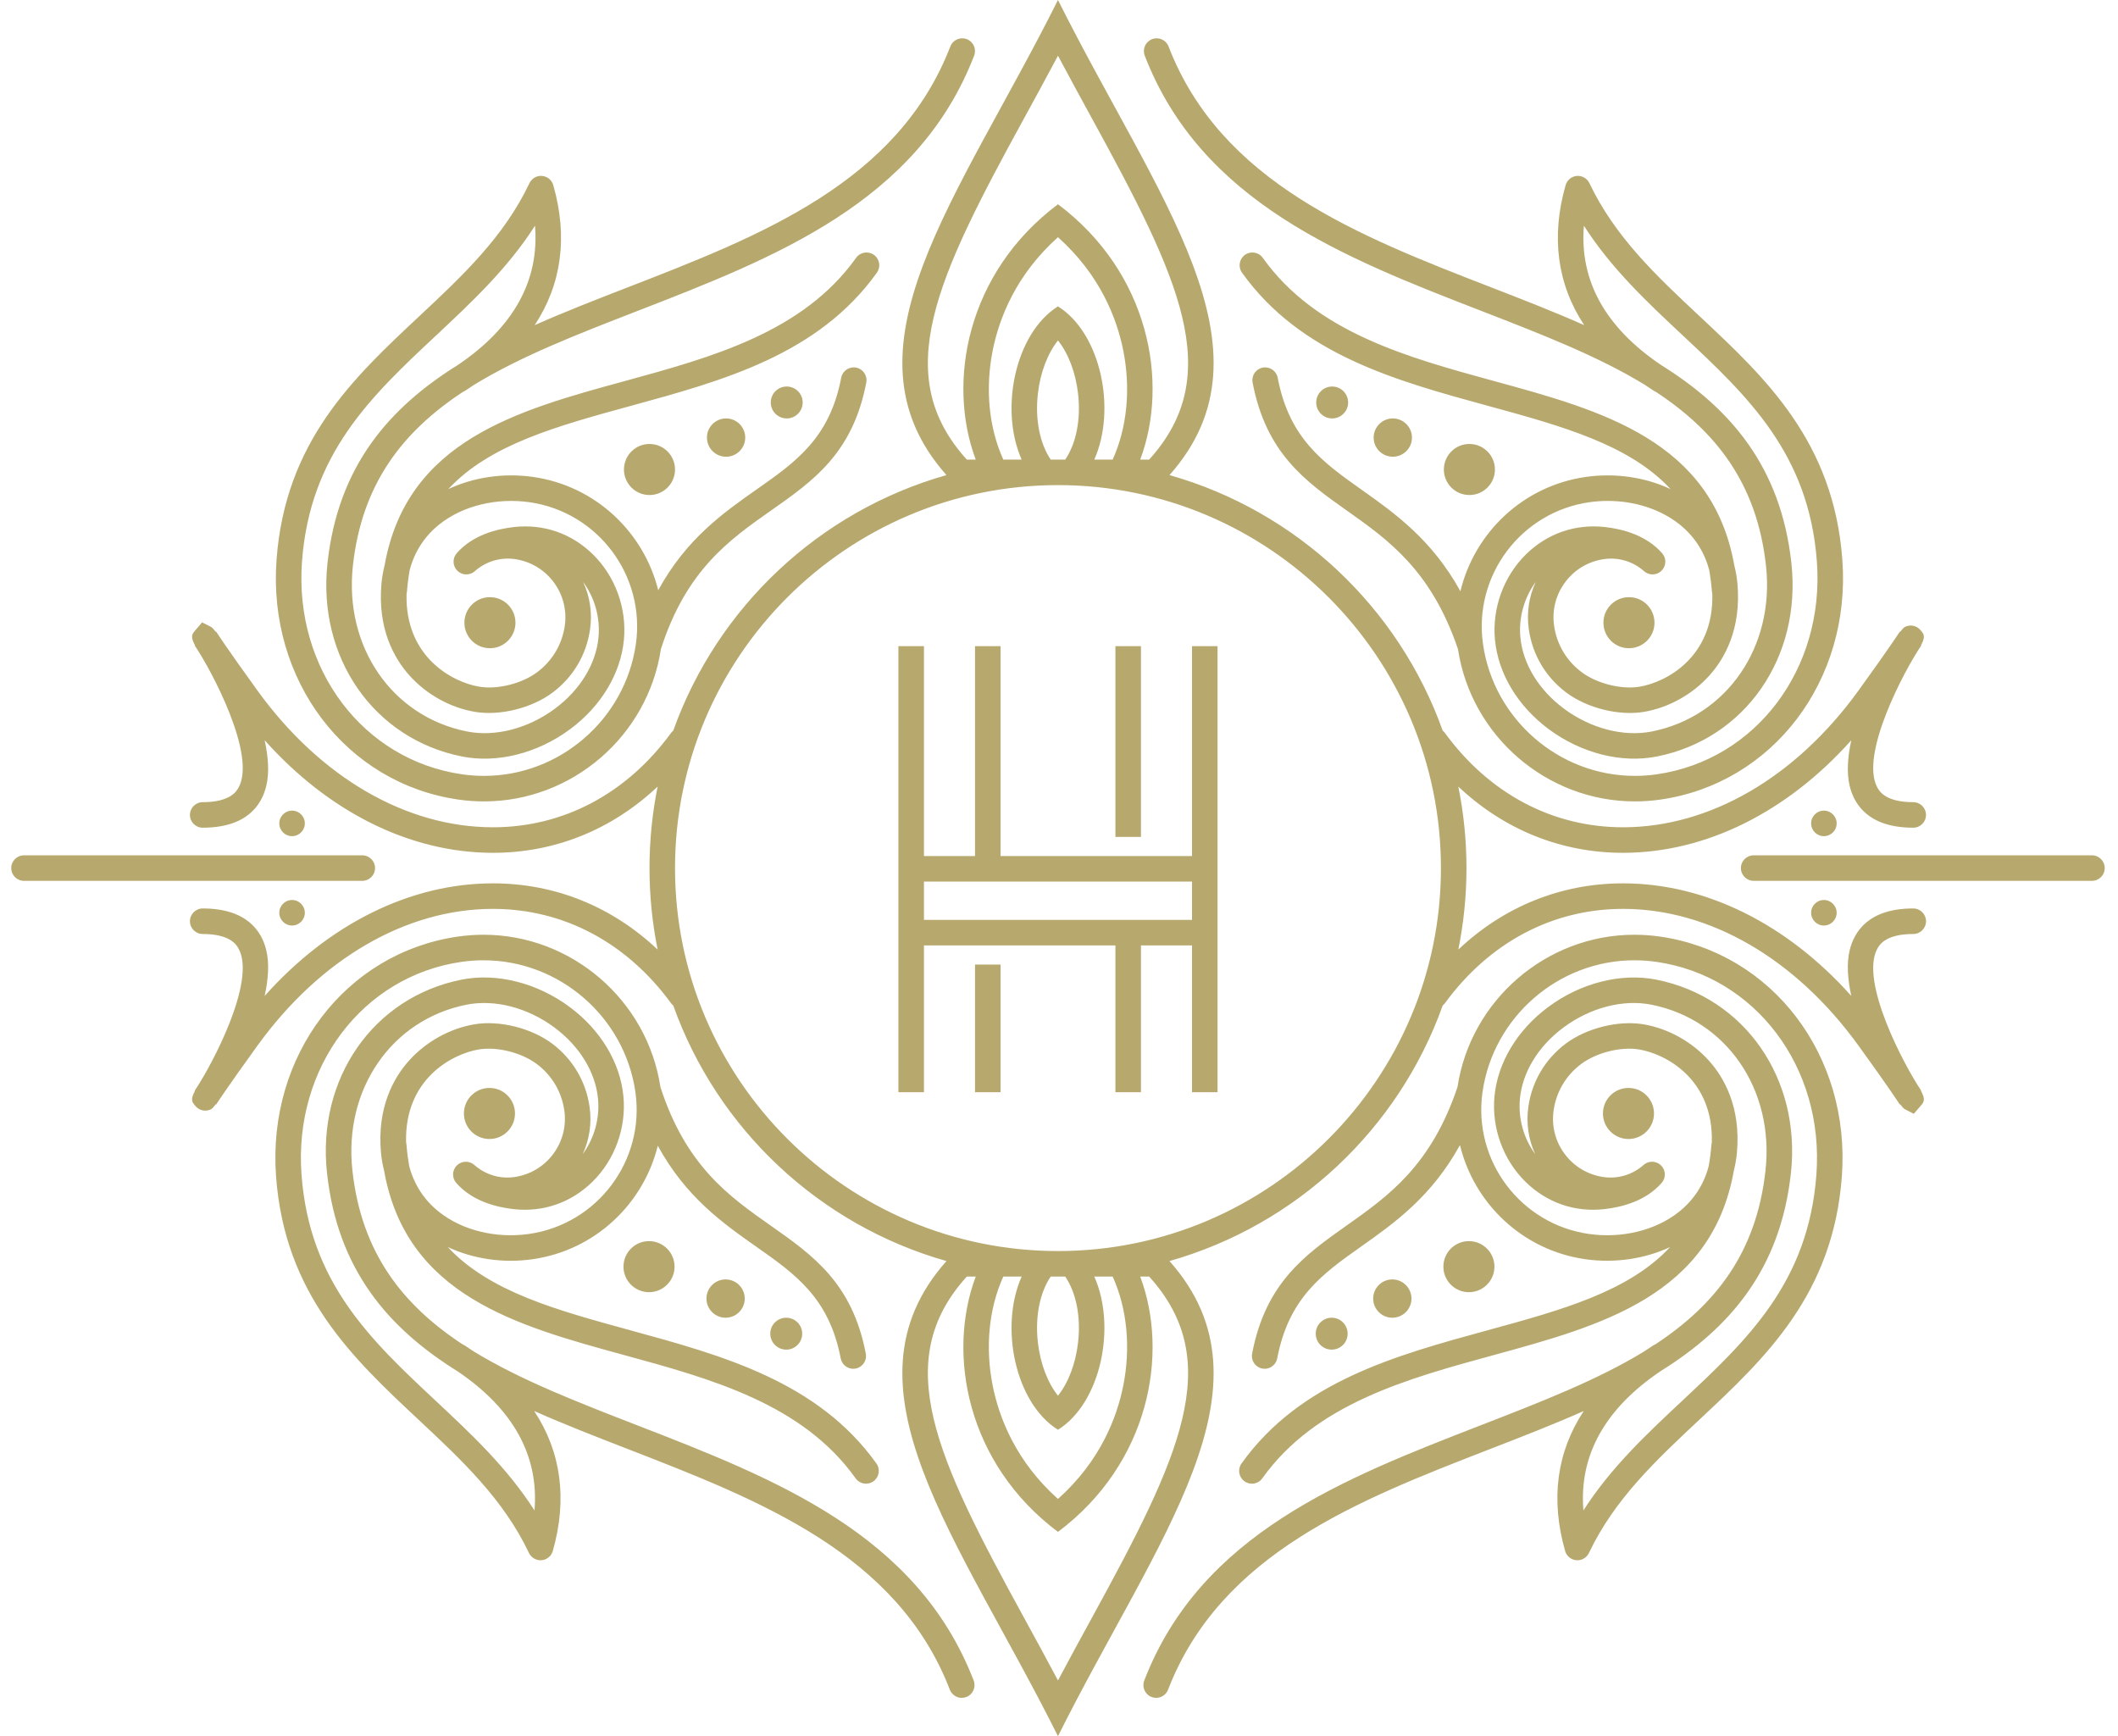 <?xml version="1.0" encoding="UTF-8" standalone="no"?>
<svg width="122px" height="100px" viewBox="0 0 122 100" version="1.1" xmlns="http://www.w3.org/2000/svg" xmlns:xlink="http://www.w3.org/1999/xlink">
    <!-- Generator: Sketch 39 (31667) - http://www.bohemiancoding.com/sketch -->
    <title>logo--monogram--gold</title>
    <desc>Created with Sketch.</desc>
    <defs></defs>
    <g id="Coming-soon" stroke="none" stroke-width="1" fill="none" fill-rule="evenodd">
        <g id="monogram--footer" fill="#B7A86E">
            <path d="M44.397,23.182 C44.397,22.675 44.808,22.263 45.316,22.263 C45.824,22.263 46.235,22.675 46.235,23.182 C46.235,23.689 45.824,24.101 45.316,24.101 C44.808,24.101 44.397,23.689 44.397,23.182 L44.397,23.182 Z M121.235,50 C121.235,50.406 120.906,50.735 120.5,50.735 L101.015,50.735 C100.608,50.735 100.279,50.406 100.279,50 C100.279,49.594 100.608,49.265 101.015,49.265 L120.5,49.265 C120.906,49.265 121.235,49.594 121.235,50 L121.235,50 Z M60.941,72.059 C48.778,72.059 38.882,62.163 38.882,50 C38.882,37.837 48.778,27.941 60.941,27.941 C73.104,27.941 83,37.837 83,50 C83,62.163 73.104,72.059 60.941,72.059 L60.941,72.059 Z M62.901,93.172 C62.256,94.351 61.597,95.555 60.941,96.793 C60.285,95.555 59.626,94.351 58.981,93.172 C53.942,83.969 51.258,78.419 55.689,73.529 L56.204,73.529 C54.535,77.974 55.672,84.283 60.941,88.235 C66.21,84.283 67.347,77.974 65.678,73.529 L66.194,73.529 C70.624,78.419 67.94,83.969 62.901,93.172 L62.901,93.172 Z M61.359,73.529 C61.987,74.449 62.267,75.842 62.099,77.318 C61.96,78.546 61.538,79.64 60.941,80.391 C60.344,79.64 59.923,78.546 59.783,77.318 C59.615,75.842 59.896,74.449 60.523,73.529 L61.359,73.529 Z M64.693,79.854 C64.327,81.658 63.373,84.165 60.941,86.337 C58.509,84.165 57.556,81.658 57.189,79.854 C56.736,77.625 56.958,75.367 57.791,73.529 L58.849,73.529 C57.56,76.422 58.473,80.811 60.941,82.353 C63.409,80.811 64.322,76.422 63.033,73.529 L64.091,73.529 C64.925,75.367 65.146,77.625 64.693,79.854 L64.693,79.854 Z M58.981,6.828 C59.626,5.649 60.285,4.446 60.941,3.208 C61.597,4.446 62.256,5.649 62.901,6.828 C67.94,16.031 70.624,21.581 66.194,26.471 L65.678,26.471 C67.347,22.026 66.21,15.717 60.941,11.765 C55.672,15.717 54.535,22.026 56.204,26.471 L55.689,26.471 C51.258,21.581 53.942,16.031 58.981,6.828 L58.981,6.828 Z M60.523,26.471 C59.896,25.551 59.615,24.158 59.783,22.683 C59.923,21.455 60.344,20.36 60.941,19.609 C61.538,20.36 61.96,21.455 62.099,22.683 C62.267,24.158 61.987,25.551 61.359,26.471 L60.523,26.471 Z M57.189,20.146 C57.556,18.343 58.509,15.836 60.941,13.663 C63.373,15.836 64.327,18.343 64.693,20.146 C65.146,22.376 64.925,24.633 64.091,26.471 L63.033,26.471 C64.322,23.578 63.409,19.19 60.941,17.647 C58.473,19.19 57.56,23.578 58.849,26.471 L57.791,26.471 C56.958,24.633 56.736,22.376 57.189,20.146 L57.189,20.146 Z M110.206,53.797 C110.612,53.797 110.941,53.467 110.941,53.061 C110.941,52.655 110.612,52.326 110.206,52.326 C107.658,52.326 106.808,53.636 106.543,54.736 C106.362,55.491 106.428,56.407 106.638,57.365 C102.944,53.225 98.269,50.89 93.519,50.88 L93.488,50.88 C89.909,50.88 86.626,52.219 84.001,54.694 C84.308,53.178 84.471,51.608 84.471,50 C84.471,48.392 84.308,46.823 84.001,45.306 C86.626,47.781 89.909,49.121 93.488,49.121 L93.519,49.121 C98.269,49.11 102.944,46.775 106.638,42.636 C106.428,43.593 106.362,44.51 106.543,45.264 C106.808,46.364 107.658,47.674 110.206,47.674 C110.612,47.674 110.941,47.345 110.941,46.939 C110.941,46.533 110.612,46.204 110.206,46.204 C108.588,46.204 108.242,45.553 108.128,45.34 C107.133,43.472 109.639,38.707 110.664,37.183 L110.649,37.173 C110.929,36.65 110.824,36.528 110.617,36.287 C110.396,36.028 110.027,35.956 109.725,36.11 C109.666,36.14 109.571,36.239 109.45,36.396 L109.431,36.384 C109.425,36.392 108.847,37.295 107.037,39.795 C103.429,44.776 98.501,47.639 93.516,47.65 L93.489,47.65 C89.432,47.65 85.788,45.72 83.226,42.214 C83.19,42.164 83.147,42.122 83.102,42.084 C80.559,34.969 74.689,29.44 67.364,27.365 C73.794,20.128 66.671,11.46 60.941,0 C55.212,11.46 48.089,20.128 54.518,27.365 C47.193,29.44 41.323,34.969 38.781,42.084 C38.735,42.122 38.693,42.164 38.656,42.214 C36.094,45.72 32.45,47.65 28.394,47.65 L28.366,47.65 C23.381,47.639 18.453,44.776 14.845,39.795 C13.036,37.295 12.457,36.392 12.452,36.384 L12.431,36.396 C12.311,36.239 12.216,36.14 12.158,36.11 L11.642,35.847 L11.265,36.287 C11.058,36.528 10.953,36.65 11.233,37.173 L11.218,37.183 C12.244,38.707 14.749,43.472 13.754,45.34 C13.64,45.553 13.294,46.204 11.676,46.204 C11.27,46.204 10.941,46.533 10.941,46.939 C10.941,47.345 11.27,47.674 11.676,47.674 C14.224,47.674 15.075,46.364 15.339,45.264 C15.521,44.51 15.455,43.593 15.244,42.636 C18.938,46.775 23.613,49.11 28.363,49.121 L28.394,49.121 C31.973,49.121 35.256,47.781 37.881,45.306 C37.574,46.823 37.412,48.392 37.412,50 C37.412,51.608 37.574,53.177 37.881,54.694 C35.256,52.219 31.974,50.88 28.394,50.88 L28.363,50.88 C23.613,50.89 18.938,53.225 15.244,57.365 C15.455,56.407 15.521,55.491 15.339,54.736 C15.075,53.636 14.224,52.326 11.676,52.326 C11.27,52.326 10.941,52.655 10.941,53.061 C10.941,53.467 11.27,53.797 11.676,53.797 C13.294,53.797 13.64,54.447 13.754,54.661 C14.749,56.529 12.244,61.293 11.218,62.818 L11.233,62.828 C10.953,63.35 11.058,63.472 11.265,63.714 C11.408,63.881 11.614,63.971 11.824,63.971 C11.937,63.971 12.051,63.944 12.158,63.89 C12.216,63.861 12.311,63.761 12.432,63.604 L12.452,63.616 C12.457,63.609 13.036,62.705 14.845,60.206 C18.453,55.224 23.381,52.361 28.366,52.35 L28.394,52.35 C32.45,52.35 36.094,54.281 38.656,57.787 C38.693,57.836 38.735,57.878 38.781,57.916 C41.322,65.032 47.193,70.56 54.518,72.635 C48.089,79.872 55.212,88.54 60.941,100 C66.671,88.54 73.794,79.872 67.364,72.635 C74.689,70.56 80.559,65.032 83.102,57.916 C83.147,57.878 83.19,57.837 83.226,57.787 C85.789,54.28 89.432,52.35 93.489,52.35 L93.516,52.35 C98.501,52.361 103.429,55.224 107.037,60.206 C108.847,62.705 109.425,63.609 109.431,63.616 L109.451,63.604 C109.571,63.761 109.666,63.861 109.725,63.89 L110.24,64.153 L110.617,63.714 C110.824,63.472 110.929,63.35 110.649,62.828 L110.664,62.818 C109.639,61.293 107.133,56.529 108.128,54.661 C108.242,54.447 108.588,53.797 110.206,53.797 L110.206,53.797 Z M20.868,50.735 L1.382,50.735 C0.976,50.735 0.647,50.406 0.647,50 C0.647,49.594 0.976,49.265 1.382,49.265 L20.868,49.265 C21.274,49.265 21.603,49.594 21.603,50 C21.603,50.406 21.274,50.735 20.868,50.735 L20.868,50.735 Z M76.707,77.737 C76.2,77.737 75.788,77.325 75.788,76.818 C75.788,76.311 76.2,75.899 76.707,75.899 C77.215,75.899 77.626,76.311 77.626,76.818 C77.626,77.325 77.215,77.737 76.707,77.737 L76.707,77.737 Z M80.2,75.899 C79.591,75.899 79.097,75.404 79.097,74.796 C79.097,74.187 79.591,73.693 80.2,73.693 C80.808,73.693 81.303,74.187 81.303,74.796 C81.303,75.404 80.808,75.899 80.2,75.899 L80.2,75.899 Z M95.273,64.134 C95.273,64.946 94.615,65.605 93.803,65.605 C92.99,65.605 92.332,64.946 92.332,64.134 C92.332,63.322 92.99,62.664 93.803,62.664 C94.615,62.664 95.273,63.322 95.273,64.134 L95.273,64.134 Z M84.611,74.428 C83.799,74.428 83.141,73.769 83.141,72.958 C83.141,72.146 83.799,71.487 84.611,71.487 C85.424,71.487 86.082,72.146 86.082,72.958 C86.082,73.769 85.424,74.428 84.611,74.428 L84.611,74.428 Z M104.628,67.647 C104.17,73.878 100.634,77.187 96.892,80.689 C94.862,82.589 92.776,84.541 91.207,87 C90.946,83.842 92.434,81.151 95.65,78.978 C99.631,76.497 102.552,73.13 103.16,67.565 C103.752,62.128 100.496,57.444 95.417,56.428 C93.385,56.022 91.052,56.611 89.178,58.004 C87.397,59.327 86.27,61.201 86.085,63.144 C85.912,64.958 86.578,66.797 87.866,68.065 C89.093,69.273 90.708,69.836 92.413,69.644 C93.415,69.533 94.801,69.181 95.715,68.133 C95.971,67.841 95.955,67.4 95.679,67.127 C95.403,66.854 94.963,66.843 94.674,67.1 C94.042,67.661 93.199,67.915 92.367,67.797 C91.47,67.668 90.676,67.198 90.133,66.473 C89.59,65.749 89.362,64.856 89.49,63.958 C89.643,62.886 90.205,61.938 91.072,61.288 C91.957,60.625 93.363,60.273 94.416,60.447 C95.951,60.704 98.702,62.156 98.604,65.8 C98.595,65.837 98.586,65.875 98.583,65.914 C98.549,66.35 98.495,66.763 98.426,67.158 C98.151,68.217 97.567,69.124 96.697,69.811 C95.355,70.873 93.422,71.344 91.523,71.074 C87.581,70.509 84.833,66.844 85.395,62.902 C86.014,58.574 89.775,55.311 94.142,55.311 C94.561,55.311 94.984,55.341 95.4,55.4 C101.114,56.217 105.082,61.482 104.628,67.647 L104.628,67.647 Z M95.608,53.944 C95.123,53.875 94.63,53.84 94.142,53.84 C89.076,53.84 84.712,57.605 83.954,62.611 C82.43,67.149 79.961,68.896 77.572,70.585 C75.17,72.284 72.901,73.888 72.124,77.967 C72.049,78.366 72.31,78.751 72.709,78.827 C72.756,78.836 72.802,78.84 72.847,78.84 C73.193,78.84 73.502,78.595 73.569,78.242 C74.235,74.746 76.175,73.374 78.422,71.786 C80.342,70.428 82.46,68.921 84.096,65.955 C84.908,69.314 87.692,72.01 91.314,72.529 C93.013,72.771 94.744,72.511 96.199,71.829 C93.82,74.396 89.942,75.459 85.688,76.622 C80.376,78.075 74.884,79.576 71.513,84.295 C71.277,84.625 71.353,85.085 71.684,85.321 C71.813,85.413 71.963,85.458 72.111,85.458 C72.34,85.458 72.566,85.351 72.71,85.15 C75.776,80.857 81.012,79.425 86.076,78.041 C92.233,76.357 98.586,74.618 99.868,67.449 C99.95,67.112 100.016,66.766 100.049,66.407 C100.288,63.775 99.309,62.069 98.446,61.103 C97.463,60.002 96.082,59.235 94.658,58.997 C93.222,58.759 91.385,59.216 90.191,60.111 C89.009,60.997 88.243,62.289 88.035,63.75 C87.9,64.693 88.04,65.634 88.432,66.478 C87.766,65.571 87.441,64.421 87.55,63.284 C87.695,61.754 88.608,60.26 90.055,59.185 C91.601,58.035 93.499,57.544 95.129,57.87 C99.443,58.733 102.205,62.743 101.697,67.406 C101.176,72.178 98.786,75.166 95.365,77.423 C95.324,77.439 95.285,77.46 95.246,77.484 C95.064,77.6 94.886,77.718 94.713,77.837 C92.022,79.483 88.767,80.746 85.316,82.085 C77.38,85.164 69.174,88.348 65.911,96.794 C65.764,97.173 65.953,97.599 66.332,97.745 C66.418,97.778 66.508,97.794 66.597,97.794 C66.892,97.794 67.17,97.615 67.282,97.324 C70.311,89.484 78.21,86.419 85.848,83.456 C87.685,82.743 89.5,82.039 91.225,81.273 C89.674,83.625 89.301,86.349 90.154,89.336 C90.238,89.63 90.496,89.841 90.8,89.867 C91.102,89.893 91.394,89.726 91.525,89.45 C93.004,86.342 95.381,84.118 97.896,81.763 C101.681,78.222 105.594,74.559 106.094,67.754 C106.606,60.809 102.097,54.872 95.608,53.944 L95.608,53.944 Z M45.289,75.899 C45.796,75.899 46.208,76.311 46.208,76.818 C46.208,77.325 45.796,77.737 45.289,77.737 C44.781,77.737 44.369,77.325 44.369,76.818 C44.369,76.311 44.781,75.899 45.289,75.899 L45.289,75.899 Z M41.796,73.693 C42.404,73.693 42.899,74.187 42.899,74.796 C42.899,75.404 42.404,75.899 41.796,75.899 C41.187,75.899 40.693,75.404 40.693,74.796 C40.693,74.187 41.187,73.693 41.796,73.693 L41.796,73.693 Z M26.722,64.134 C26.722,63.322 27.381,62.664 28.193,62.664 C29.005,62.664 29.664,63.322 29.664,64.134 C29.664,64.946 29.005,65.605 28.193,65.605 C27.381,65.605 26.722,64.946 26.722,64.134 L26.722,64.134 Z M37.384,71.487 C38.196,71.487 38.855,72.146 38.855,72.958 C38.855,73.769 38.196,74.428 37.384,74.428 C36.572,74.428 35.914,73.769 35.914,72.958 C35.914,72.146 36.572,71.487 37.384,71.487 L37.384,71.487 Z M30.788,87 C29.219,84.541 27.134,82.589 25.104,80.69 C21.361,77.187 17.826,73.879 17.367,67.647 C16.913,61.482 20.881,56.217 26.595,55.4 C27.012,55.341 27.435,55.311 27.853,55.311 C32.221,55.311 35.981,58.574 36.6,62.902 C37.162,66.844 34.414,70.509 30.472,71.074 C28.577,71.344 26.64,70.873 25.298,69.811 C24.429,69.124 23.844,68.216 23.569,67.157 C23.5,66.762 23.446,66.349 23.412,65.914 C23.408,65.874 23.4,65.836 23.391,65.799 C23.294,62.156 26.044,60.704 27.579,60.447 C28.632,60.273 30.039,60.625 30.923,61.288 C31.79,61.938 32.352,62.886 32.505,63.958 C32.633,64.856 32.405,65.749 31.861,66.474 C31.319,67.199 30.526,67.668 29.629,67.797 C28.793,67.913 27.953,67.661 27.322,67.1 C27.032,66.843 26.592,66.854 26.315,67.128 C26.04,67.401 26.024,67.841 26.28,68.133 C27.194,69.181 28.581,69.533 29.582,69.644 C31.285,69.836 32.902,69.273 34.129,68.065 C35.417,66.797 36.083,64.958 35.91,63.144 C35.725,61.201 34.598,59.327 32.818,58.004 C30.943,56.61 28.61,56.02 26.578,56.428 C21.499,57.443 18.243,62.128 18.836,67.565 C19.443,73.131 22.364,76.498 26.347,78.979 C29.561,81.151 31.049,83.842 30.788,87 L30.788,87 Z M36.679,82.085 C33.229,80.746 29.974,79.484 27.283,77.838 C27.11,77.718 26.932,77.6 26.749,77.484 C26.711,77.46 26.671,77.439 26.63,77.423 C23.208,75.166 20.818,72.178 20.298,67.406 C19.79,62.743 22.552,58.733 26.866,57.87 C28.496,57.545 30.394,58.035 31.94,59.185 C33.387,60.26 34.3,61.754 34.446,63.284 C34.555,64.422 34.229,65.572 33.563,66.479 C33.955,65.635 34.096,64.694 33.96,63.75 C33.752,62.289 32.986,60.996 31.805,60.111 C30.61,59.216 28.771,58.757 27.337,58.997 C25.913,59.235 24.532,60.002 23.549,61.103 C22.686,62.069 21.707,63.775 21.946,66.406 C21.979,66.766 22.044,67.111 22.128,67.449 C23.41,74.618 29.762,76.357 35.919,78.041 C40.983,79.425 46.219,80.857 49.286,85.15 C49.429,85.351 49.656,85.458 49.885,85.458 C50.032,85.458 50.182,85.413 50.311,85.321 C50.642,85.085 50.718,84.625 50.483,84.295 C47.112,79.576 41.619,78.075 36.307,76.622 C32.054,75.459 28.176,74.396 25.796,71.83 C27.251,72.513 28.982,72.773 30.681,72.529 C34.29,72.012 37.066,69.334 37.89,65.993 C39.504,68.947 41.628,70.448 43.555,71.802 C45.813,73.389 47.763,74.759 48.426,78.242 C48.494,78.595 48.802,78.84 49.148,78.84 C49.194,78.84 49.24,78.836 49.286,78.827 C49.685,78.751 49.947,78.366 49.871,77.967 C49.096,73.898 46.815,72.296 44.401,70.599 C41.998,68.91 39.515,67.163 38.042,62.615 C37.286,57.607 32.921,53.84 27.853,53.84 C27.366,53.84 26.873,53.875 26.387,53.944 C19.898,54.872 15.39,60.809 15.901,67.754 C16.401,74.559 20.314,78.222 24.099,81.763 C26.615,84.118 28.992,86.342 30.47,89.45 C30.602,89.726 30.9,89.893 31.195,89.867 C31.5,89.841 31.757,89.63 31.841,89.336 C32.694,86.349 32.322,83.625 30.771,81.273 C32.496,82.039 34.31,82.743 36.147,83.456 C43.785,86.419 51.683,89.483 54.713,97.324 C54.826,97.616 55.104,97.794 55.399,97.794 C55.487,97.794 55.576,97.778 55.664,97.745 C56.043,97.599 56.231,97.173 56.085,96.794 C52.821,88.347 44.615,85.164 36.679,82.085 L36.679,82.085 Z M76.735,24.101 C76.228,24.101 75.816,23.689 75.816,23.182 C75.816,22.675 76.228,22.263 76.735,22.263 C77.243,22.263 77.654,22.675 77.654,23.182 C77.654,23.689 77.243,24.101 76.735,24.101 L76.735,24.101 Z M80.228,26.307 C79.619,26.307 79.125,25.813 79.125,25.204 C79.125,24.596 79.619,24.101 80.228,24.101 C80.836,24.101 81.331,24.596 81.331,25.204 C81.331,25.813 80.836,26.307 80.228,26.307 L80.228,26.307 Z M95.301,35.866 C95.301,36.678 94.643,37.337 93.831,37.337 C93.018,37.337 92.36,36.678 92.36,35.866 C92.36,35.054 93.018,34.396 93.831,34.396 C94.643,34.396 95.301,35.054 95.301,35.866 L95.301,35.866 Z M84.639,28.513 C83.827,28.513 83.169,27.855 83.169,27.043 C83.169,26.231 83.827,25.572 84.639,25.572 C85.451,25.572 86.11,26.231 86.11,27.043 C86.11,27.855 85.451,28.513 84.639,28.513 L84.639,28.513 Z M91.235,13 C92.804,15.459 94.89,17.411 96.919,19.311 C100.663,22.814 104.197,26.122 104.656,32.353 C105.109,38.518 101.142,43.783 95.428,44.6 C95.011,44.66 94.589,44.69 94.17,44.69 C89.803,44.69 86.042,41.426 85.423,37.099 C84.861,33.157 87.61,29.491 91.551,28.927 C91.903,28.876 92.258,28.852 92.61,28.852 C94.148,28.852 95.633,29.325 96.725,30.189 C97.594,30.876 98.179,31.784 98.454,32.842 C98.524,33.238 98.577,33.651 98.611,34.086 C98.615,34.127 98.623,34.166 98.632,34.205 C98.726,37.846 95.978,39.297 94.444,39.553 C93.392,39.728 91.984,39.375 91.1,38.712 C90.233,38.062 89.671,37.114 89.518,36.042 C89.39,35.145 89.618,34.252 90.161,33.527 C90.704,32.802 91.497,32.332 92.393,32.204 C93.23,32.085 94.07,32.339 94.701,32.9 C94.991,33.157 95.431,33.147 95.707,32.872 C95.983,32.599 95.999,32.159 95.743,31.867 C94.829,30.819 93.443,30.467 92.441,30.356 C90.74,30.166 89.121,30.727 87.894,31.935 C86.606,33.203 85.94,35.043 86.113,36.856 C86.299,38.8 87.425,40.673 89.205,41.996 C91.08,43.389 93.412,43.979 95.446,43.572 C100.524,42.557 103.78,37.873 103.187,32.435 C102.58,26.871 99.66,23.504 95.68,21.024 C92.463,18.851 90.974,16.16 91.235,13 L91.235,13 Z M85.344,17.915 C88.796,19.254 92.051,20.517 94.743,22.164 C94.915,22.283 95.092,22.4 95.274,22.516 C95.312,22.54 95.352,22.561 95.392,22.577 C98.814,24.834 101.205,27.822 101.725,32.595 C102.233,37.257 99.471,41.267 95.157,42.131 C93.528,42.457 91.629,41.965 90.083,40.816 C88.636,39.74 87.723,38.247 87.577,36.716 C87.468,35.579 87.793,34.429 88.459,33.522 C88.067,34.367 87.927,35.307 88.062,36.25 C88.271,37.711 89.037,39.004 90.218,39.889 C91.413,40.785 93.251,41.244 94.686,41.003 C96.11,40.766 97.491,39.998 98.474,38.897 C99.337,37.931 100.316,36.226 100.077,33.594 C100.044,33.234 99.979,32.889 99.896,32.551 C98.614,25.382 92.261,23.643 86.104,21.96 C81.04,20.575 75.804,19.144 72.738,14.851 C72.501,14.52 72.041,14.444 71.712,14.679 C71.381,14.916 71.305,15.375 71.541,15.705 C74.912,20.424 80.404,21.926 85.716,23.378 C89.969,24.541 93.848,25.605 96.228,28.171 C94.772,27.488 93.041,27.228 91.342,27.471 C87.716,27.99 84.931,30.692 84.122,34.054 C82.481,31.085 80.364,29.578 78.445,28.218 C76.201,26.629 74.263,25.257 73.597,21.758 C73.521,21.359 73.137,21.1 72.737,21.173 C72.338,21.249 72.076,21.634 72.152,22.033 C72.929,26.115 75.196,27.719 77.595,29.419 C79.98,31.107 82.444,32.856 83.982,37.389 C84.739,42.395 89.104,46.16 94.17,46.16 C94.658,46.16 95.15,46.125 95.636,46.056 C102.125,45.128 106.633,39.191 106.122,32.246 C105.622,25.441 101.709,21.779 97.924,18.237 C95.408,15.883 93.032,13.658 91.553,10.55 C91.422,10.274 91.124,10.106 90.828,10.133 C90.524,10.159 90.267,10.37 90.182,10.664 C89.329,13.651 89.701,16.375 91.252,18.728 C89.528,17.961 87.713,17.257 85.876,16.544 C78.238,13.581 70.339,10.517 67.31,2.676 C67.165,2.297 66.739,2.11 66.36,2.256 C65.981,2.402 65.792,2.828 65.939,3.206 C69.202,11.653 77.408,14.837 85.344,17.915 L85.344,17.915 Z M105.059,53.309 C104.653,53.309 104.324,52.979 104.324,52.574 C104.324,52.168 104.653,51.838 105.059,51.838 C105.465,51.838 105.794,52.168 105.794,52.574 C105.794,52.979 105.465,53.309 105.059,53.309 L105.059,53.309 Z M105.059,46.691 C105.465,46.691 105.794,47.021 105.794,47.426 C105.794,47.832 105.465,48.162 105.059,48.162 C104.653,48.162 104.324,47.832 104.324,47.426 C104.324,47.021 104.653,46.691 105.059,46.691 L105.059,46.691 Z M16.824,51.838 C17.229,51.838 17.559,52.168 17.559,52.574 C17.559,52.979 17.229,53.309 16.824,53.309 C16.417,53.309 16.088,52.979 16.088,52.574 C16.088,52.168 16.417,51.838 16.824,51.838 L16.824,51.838 Z M16.824,48.162 C16.417,48.162 16.088,47.832 16.088,47.426 C16.088,47.021 16.417,46.691 16.824,46.691 C17.229,46.691 17.559,47.021 17.559,47.426 C17.559,47.832 17.229,48.162 16.824,48.162 L16.824,48.162 Z M41.824,24.101 C42.432,24.101 42.926,24.596 42.926,25.204 C42.926,25.813 42.432,26.307 41.824,26.307 C41.215,26.307 40.721,25.813 40.721,25.204 C40.721,24.596 41.215,24.101 41.824,24.101 L41.824,24.101 Z M26.75,35.866 C26.75,35.054 27.408,34.396 28.221,34.396 C29.033,34.396 29.691,35.054 29.691,35.866 C29.691,36.678 29.033,37.337 28.221,37.337 C27.408,37.337 26.75,36.678 26.75,35.866 L26.75,35.866 Z M37.412,25.572 C38.224,25.572 38.882,26.231 38.882,27.043 C38.882,27.855 38.224,28.513 37.412,28.513 C36.6,28.513 35.941,27.855 35.941,27.043 C35.941,26.231 36.6,25.572 37.412,25.572 L37.412,25.572 Z M17.395,32.353 C17.853,26.122 21.389,22.813 25.132,19.311 C27.161,17.411 29.247,15.459 30.816,13 C31.077,16.158 29.589,18.848 26.376,21.021 C22.393,23.501 19.47,26.869 18.864,32.435 C18.271,37.873 21.527,42.557 26.606,43.572 C28.639,43.98 30.971,43.39 32.846,41.996 C34.626,40.673 35.752,38.8 35.938,36.856 C36.111,35.043 35.445,33.203 34.157,31.935 C32.93,30.727 31.316,30.167 29.61,30.356 C28.608,30.467 27.221,30.819 26.307,31.867 C26.052,32.159 26.067,32.599 26.343,32.872 C26.619,33.146 27.059,33.158 27.349,32.9 C27.981,32.339 28.822,32.084 29.655,32.203 C30.553,32.332 31.347,32.802 31.889,33.527 C32.432,34.252 32.66,35.145 32.533,36.042 C32.379,37.114 31.817,38.062 30.951,38.712 C30.067,39.375 28.66,39.728 27.607,39.553 C26.072,39.297 23.324,37.846 23.418,34.206 C23.428,34.167 23.436,34.127 23.44,34.086 C23.474,33.651 23.527,33.238 23.597,32.842 C23.872,31.784 24.457,30.876 25.326,30.189 C26.668,29.128 28.603,28.658 30.5,28.927 C34.441,29.491 37.189,33.157 36.627,37.098 C36.009,41.426 32.248,44.69 27.881,44.69 C27.462,44.69 27.039,44.66 26.624,44.6 C20.908,43.783 16.942,38.519 17.395,32.353 L17.395,32.353 Z M26.415,46.056 C26.9,46.125 27.393,46.16 27.881,46.16 C32.948,46.16 37.313,42.394 38.069,37.386 C39.529,32.834 42.016,31.087 44.423,29.398 C46.84,27.702 49.124,26.1 49.899,22.033 C49.975,21.634 49.713,21.249 49.314,21.173 C48.915,21.099 48.53,21.359 48.454,21.758 C47.791,25.238 45.839,26.608 43.578,28.194 C41.649,29.547 39.524,31.048 37.915,33.997 C37.088,30.661 34.313,27.987 30.708,27.471 C29.011,27.228 27.279,27.488 25.824,28.171 C28.203,25.605 32.082,24.541 36.335,23.378 C41.647,21.926 47.139,20.424 50.51,15.705 C50.746,15.375 50.67,14.916 50.339,14.679 C50.009,14.444 49.549,14.52 49.313,14.851 C46.247,19.144 41.011,20.575 35.947,21.96 C29.79,23.643 23.438,25.382 22.156,32.55 C22.072,32.888 22.007,33.234 21.974,33.593 C21.735,36.226 22.714,37.931 23.577,38.897 C24.56,39.998 25.941,40.766 27.365,41.003 C28.801,41.243 30.638,40.785 31.832,39.889 C33.014,39.004 33.78,37.711 33.988,36.25 C34.124,35.306 33.983,34.365 33.59,33.52 C34.257,34.428 34.582,35.578 34.474,36.717 C34.328,38.247 33.415,39.74 31.968,40.816 C30.422,41.965 28.525,42.457 26.894,42.131 C22.58,41.268 19.818,37.257 20.326,32.595 C20.846,27.822 23.236,24.834 26.657,22.578 C26.698,22.561 26.739,22.54 26.777,22.516 C26.96,22.4 27.138,22.282 27.311,22.163 C30.002,20.517 33.257,19.254 36.707,17.915 C44.643,14.837 52.849,11.653 56.112,3.206 C56.259,2.828 56.071,2.402 55.692,2.256 C55.314,2.109 54.886,2.297 54.741,2.676 C51.711,10.517 43.813,13.581 36.175,16.544 C34.337,17.257 32.523,17.961 30.799,18.728 C32.349,16.375 32.722,13.651 31.869,10.664 C31.785,10.37 31.527,10.159 31.223,10.133 C30.92,10.106 30.629,10.274 30.498,10.55 C29.019,13.658 26.643,15.882 24.126,18.237 C20.342,21.779 16.429,25.441 15.929,32.246 C15.418,39.191 19.925,45.128 26.415,46.056 L26.415,46.056 Z M56.162,55.558 L57.632,55.558 L57.632,62.911 L56.162,62.911 L56.162,55.558 Z M65.721,48.205 L64.25,48.205 L64.25,37.219 L65.721,37.219 L65.721,48.205 Z M68.662,52.985 L53.221,52.985 L53.221,50.779 L68.662,50.779 L68.662,52.985 Z M68.662,49.308 L57.632,49.308 L57.632,37.219 L56.162,37.219 L56.162,49.308 L53.221,49.308 L53.221,37.219 L51.75,37.219 L51.75,50.411 L51.75,51.882 L51.75,53.352 L51.75,54.823 L51.75,62.911 L53.221,62.911 L53.221,54.455 L64.25,54.455 L64.25,62.911 L65.721,62.911 L65.721,54.455 L68.662,54.455 L68.662,62.911 L70.132,62.911 L70.132,37.219 L68.662,37.219 L68.662,49.308 Z" id="monogram-footer"></path>
        </g>
    </g>
</svg>